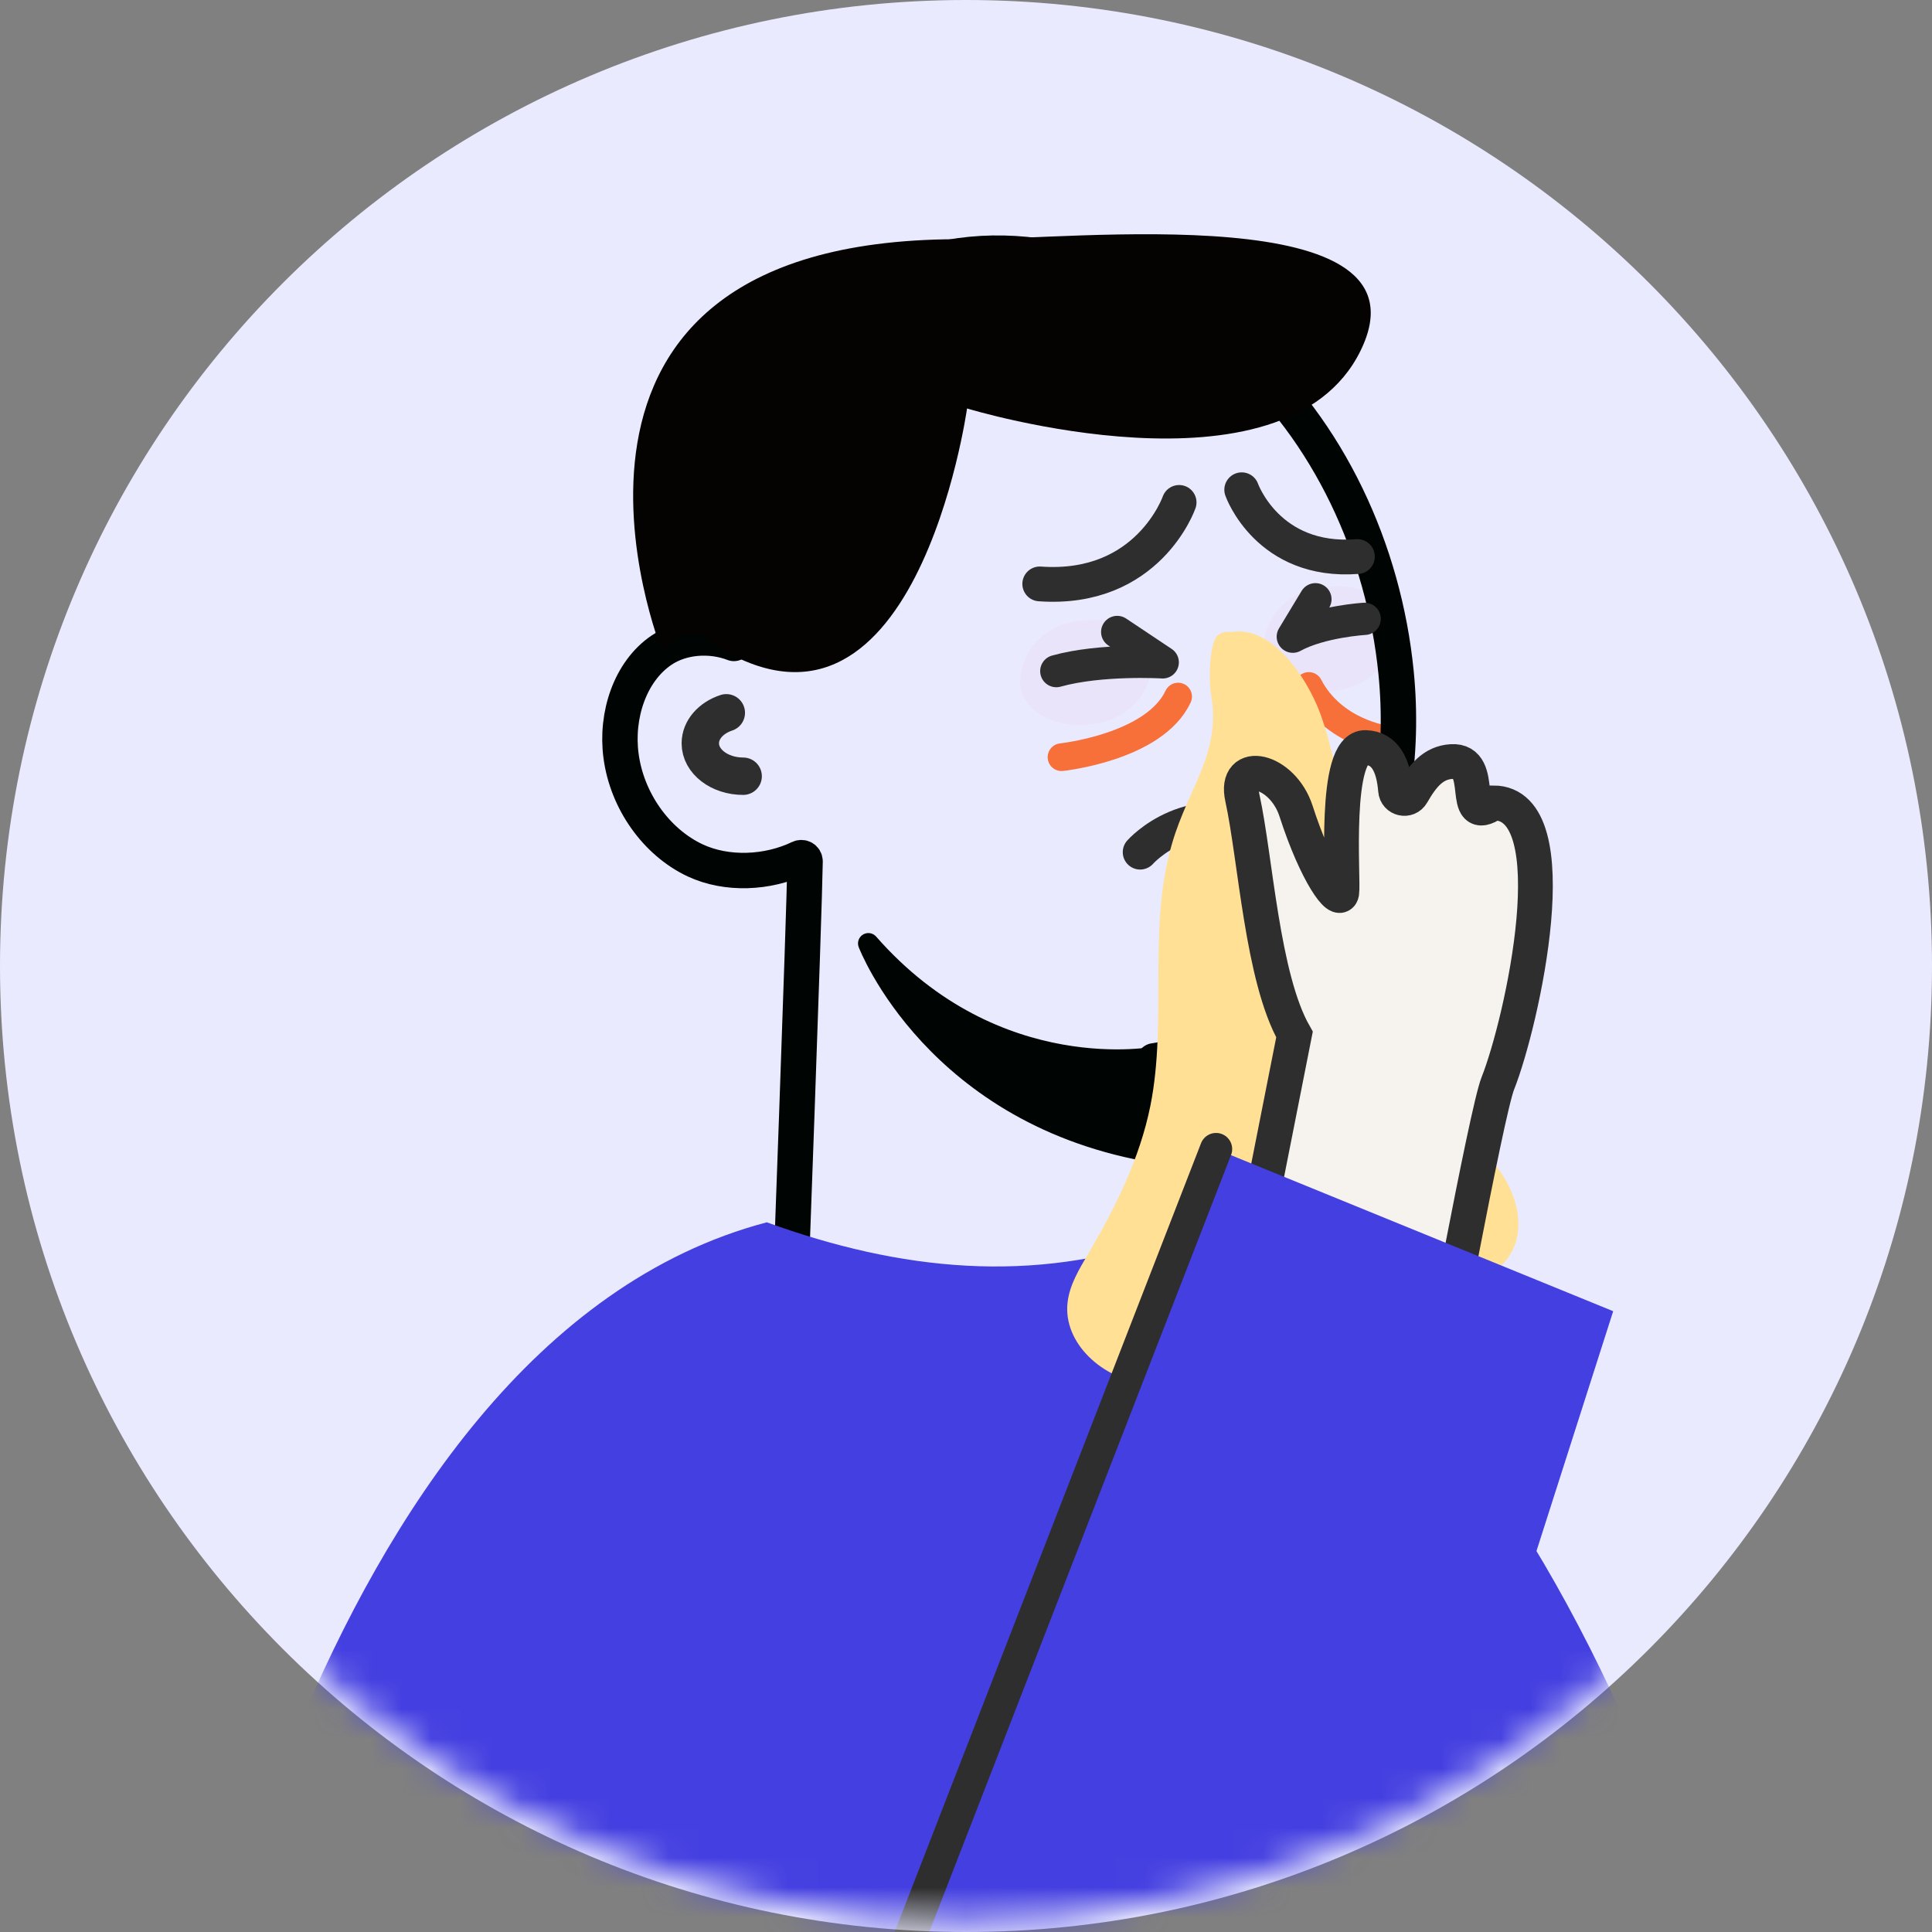 <svg width="65" height="65" viewBox="0 0 65 65" fill="none" xmlns="http://www.w3.org/2000/svg">
<rect x="0" y="0" width="65" height="65" fill="#808080" stroke="none"/>
<path d="M32.5 65C50.449 65 65 50.449 65 32.5C65 14.551 50.449 0 32.5 0C14.551 0 0 14.551 0 32.5C0 50.449 14.551 65 32.5 65Z" fill="#EAEAFF"/>
<mask id="mask0_2_3419" style="mask-type:alpha" maskUnits="userSpaceOnUse" x="0" y="-1" width="65" height="66">
<path d="M32.5 64.6C50.449 64.6 65 50.049 65 32.1C65 14.151 50.449 -0.4 32.5 -0.4C14.551 -0.4 0 14.151 0 32.1C0 50.049 14.551 64.6 32.5 64.6Z" fill="#F6F3EF"/>
</mask>
<g mask="url(#mask0_2_3419)">
<g opacity="0.4">
<g opacity="0.4">
<path opacity="0.4" d="M36.537 21.75C36.173 21.977 36.037 22.426 36.247 22.812C36.429 23.152 36.855 23.311 37.223 23.215C37.626 23.107 37.927 22.715 37.87 22.295C37.819 21.938 37.536 21.654 37.184 21.569C36.52 21.41 35.793 21.892 35.827 22.613C35.844 22.954 35.997 23.289 36.27 23.499C36.542 23.709 36.906 23.76 37.235 23.663C37.853 23.482 38.41 22.749 37.995 22.119C37.7 21.665 37.099 21.472 36.582 21.472C36.048 21.467 35.515 21.677 35.208 22.119C34.919 22.539 34.953 23.118 35.26 23.516C35.958 24.418 37.439 24.049 38.183 23.402C38.631 23.011 38.818 22.307 38.472 21.785C38.171 21.336 37.587 21.047 37.07 20.933C35.946 20.689 34.777 21.251 34.414 22.369C34.323 22.642 34.289 22.954 34.357 23.232C34.437 23.544 34.647 23.782 34.896 23.97C35.299 24.271 35.85 24.395 36.344 24.395C36.849 24.395 37.394 24.265 37.814 23.975C38.217 23.697 38.58 23.289 38.665 22.789C38.767 22.182 38.557 21.614 38.063 21.24C37.581 20.865 36.979 20.791 36.389 20.899C36.151 20.945 35.924 21.03 35.697 21.115C35.379 21.234 35.129 21.558 35.242 21.909C35.345 22.221 35.702 22.488 36.037 22.363C36.179 22.312 36.315 22.261 36.457 22.216C36.537 22.193 36.622 22.171 36.701 22.153C36.724 22.148 36.837 22.136 36.752 22.142C36.661 22.153 36.815 22.142 36.832 22.142C36.871 22.142 36.906 22.142 36.945 22.142C37.104 22.142 36.928 22.148 36.928 22.136C36.928 22.131 37.104 22.182 37.121 22.182C37.246 22.216 37.104 22.182 37.099 22.171C37.099 22.171 37.172 22.204 37.184 22.21C37.212 22.227 37.235 22.244 37.263 22.256C37.388 22.324 37.172 22.165 37.275 22.261C37.297 22.278 37.314 22.301 37.337 22.324C37.422 22.398 37.314 22.307 37.314 22.29C37.314 22.295 37.36 22.363 37.365 22.375C37.445 22.488 37.348 22.358 37.36 22.352C37.365 22.352 37.382 22.432 37.388 22.443C37.428 22.562 37.371 22.426 37.388 22.409C37.388 22.409 37.388 22.488 37.388 22.5C37.394 22.636 37.428 22.386 37.388 22.511C37.377 22.539 37.371 22.573 37.36 22.602C37.337 22.693 37.343 22.562 37.382 22.556C37.365 22.556 37.314 22.676 37.303 22.698C37.252 22.789 37.314 22.681 37.331 22.67C37.314 22.681 37.291 22.715 37.275 22.732C37.229 22.778 37.144 22.829 37.11 22.88C37.121 22.863 37.229 22.8 37.133 22.857C37.104 22.874 37.081 22.891 37.053 22.908C37.042 22.914 36.889 23.005 36.883 22.994C36.877 22.988 37.036 22.942 36.906 22.982C36.871 22.994 36.843 23.005 36.815 23.016C36.735 23.039 36.656 23.056 36.571 23.073C36.525 23.084 36.48 23.113 36.593 23.073C36.571 23.084 36.514 23.079 36.491 23.084C36.423 23.09 36.355 23.09 36.287 23.09C36.253 23.09 36.111 23.101 36.083 23.073C36.083 23.073 36.242 23.107 36.105 23.073C36.066 23.062 36.026 23.056 35.98 23.045C35.907 23.027 35.839 23.005 35.765 22.977C35.702 22.954 35.708 22.982 35.782 22.982C35.765 22.982 35.702 22.942 35.697 22.937C35.668 22.92 35.64 22.903 35.611 22.886C35.532 22.835 35.606 22.903 35.629 22.903C35.617 22.903 35.566 22.84 35.566 22.84C35.481 22.761 35.617 22.914 35.577 22.852C35.532 22.778 35.617 22.982 35.594 22.891C35.572 22.806 35.583 23.005 35.6 22.92C35.606 22.897 35.6 22.789 35.594 22.886C35.594 22.988 35.606 22.846 35.606 22.835C35.617 22.772 35.64 22.715 35.657 22.659C35.679 22.585 35.64 22.619 35.645 22.681C35.645 22.653 35.685 22.602 35.702 22.573C35.719 22.545 35.736 22.522 35.753 22.494C35.793 22.415 35.679 22.573 35.742 22.505C35.787 22.454 35.833 22.409 35.878 22.363C35.895 22.346 35.975 22.29 35.901 22.341C35.827 22.392 35.912 22.335 35.929 22.324C35.963 22.301 35.997 22.284 36.031 22.261C36.048 22.25 36.168 22.182 36.083 22.233C36.003 22.273 36.1 22.227 36.122 22.222C36.156 22.21 36.185 22.199 36.219 22.193C36.253 22.182 36.281 22.176 36.315 22.171C36.338 22.165 36.446 22.142 36.355 22.159C36.264 22.176 36.372 22.159 36.395 22.159C36.429 22.159 36.468 22.153 36.502 22.153C36.537 22.153 36.576 22.153 36.61 22.159C36.639 22.159 36.661 22.165 36.69 22.165C36.667 22.165 36.644 22.159 36.622 22.159C36.667 22.142 36.815 22.204 36.855 22.216C36.889 22.227 36.923 22.239 36.957 22.25C36.974 22.256 37.081 22.301 37.002 22.267C36.923 22.233 37.025 22.278 37.042 22.29C37.07 22.307 37.104 22.318 37.133 22.335C37.201 22.369 37.263 22.409 37.326 22.449C37.439 22.522 37.303 22.437 37.309 22.432C37.303 22.443 37.377 22.483 37.377 22.494C37.377 22.5 37.309 22.381 37.354 22.466C37.411 22.568 37.348 22.449 37.343 22.432C37.382 22.522 37.343 22.415 37.337 22.386C37.354 22.517 37.371 22.295 37.343 22.363C37.343 22.369 37.337 22.381 37.337 22.386C37.32 22.443 37.32 22.443 37.337 22.392C37.36 22.341 37.354 22.346 37.326 22.398C37.314 22.409 37.309 22.426 37.297 22.437C37.365 22.398 37.36 22.369 37.309 22.409C37.286 22.432 37.263 22.449 37.24 22.471C37.144 22.562 37.258 22.454 37.258 22.46C37.258 22.466 37.184 22.505 37.178 22.511C37.121 22.545 37.059 22.573 37.002 22.608C36.894 22.664 37.002 22.613 37.019 22.602C36.985 22.625 36.923 22.642 36.883 22.653C36.82 22.676 36.758 22.693 36.696 22.71C36.661 22.715 36.633 22.721 36.599 22.732C36.468 22.766 36.616 22.721 36.627 22.732C36.616 22.721 36.457 22.744 36.434 22.744C36.434 22.744 36.344 22.749 36.338 22.738C36.423 22.749 36.44 22.755 36.395 22.744C36.372 22.738 36.349 22.732 36.327 22.727C36.315 22.721 36.242 22.698 36.236 22.698C36.247 22.687 36.366 22.772 36.27 22.71C36.258 22.704 36.207 22.67 36.202 22.67C36.242 22.67 36.31 22.761 36.247 22.698C36.173 22.625 36.281 22.738 36.281 22.749C36.281 22.749 36.253 22.693 36.247 22.693C36.321 22.755 36.287 22.823 36.276 22.755C36.27 22.738 36.264 22.721 36.264 22.704C36.253 22.653 36.258 22.681 36.276 22.795C36.276 22.789 36.276 22.732 36.276 22.727C36.281 22.744 36.236 22.891 36.27 22.8C36.276 22.784 36.292 22.749 36.292 22.738C36.292 22.744 36.23 22.897 36.276 22.8C36.31 22.732 36.315 22.829 36.236 22.846C36.242 22.846 36.287 22.789 36.287 22.795C36.287 22.846 36.168 22.869 36.247 22.829C36.253 22.823 36.349 22.772 36.349 22.772C36.349 22.789 36.196 22.823 36.31 22.795C36.344 22.789 36.378 22.778 36.412 22.766C36.417 22.766 36.423 22.761 36.434 22.761C36.491 22.749 36.491 22.749 36.434 22.761C36.378 22.766 36.378 22.766 36.434 22.761C36.452 22.761 36.463 22.761 36.48 22.761C36.542 22.755 36.639 22.784 36.696 22.766C36.678 22.772 36.542 22.738 36.65 22.761C36.69 22.772 36.735 22.778 36.775 22.789C36.803 22.795 36.826 22.806 36.855 22.817C36.968 22.852 36.769 22.766 36.832 22.806C36.855 22.817 36.877 22.835 36.9 22.846C36.974 22.886 36.94 22.874 36.894 22.835C37.002 22.931 36.826 22.698 36.826 22.687C36.849 22.466 36.849 22.398 36.82 22.488C36.809 22.534 36.815 22.517 36.843 22.437C36.849 22.426 36.928 22.335 36.86 22.409C36.786 22.488 36.945 22.363 36.883 22.392C36.837 22.415 36.826 22.46 36.866 22.409C36.917 22.386 36.917 22.386 36.866 22.409C36.809 22.42 36.809 22.426 36.871 22.415C36.889 22.415 36.9 22.409 36.917 22.409C36.86 22.409 36.86 22.409 36.923 22.42C36.979 22.432 36.985 22.432 36.928 22.42C36.957 22.432 36.979 22.443 37.008 22.454C37.019 22.466 37.11 22.534 37.11 22.568C37.11 22.568 37.019 22.381 37.099 22.556C37.076 22.511 37.099 22.454 37.099 22.585C37.093 22.613 37.087 22.636 37.081 22.664C37.042 22.744 37.03 22.766 37.053 22.727C37.099 22.659 36.962 22.829 37.019 22.766C37.07 22.715 36.9 22.84 37.002 22.784C36.945 22.817 36.9 22.823 36.837 22.829C36.968 22.829 36.713 22.778 36.832 22.823C36.684 22.766 36.747 22.784 36.781 22.806C36.616 22.715 36.565 22.585 36.622 22.403C36.565 22.227 36.61 22.091 36.769 22.006C37.229 21.739 37.734 22.522 37.161 22.88C37.45 22.698 37.587 22.295 37.394 21.994C37.24 21.694 36.849 21.558 36.537 21.75Z" fill="#DD8DA6"/>
</g>
</g>
<g opacity="0.4">
<g opacity="0.4">
<path opacity="0.4" d="M44.722 20.621C44.358 20.848 44.222 21.297 44.432 21.683C44.614 22.023 45.04 22.182 45.408 22.085C45.812 21.978 46.112 21.586 46.056 21.166C46.005 20.808 45.721 20.525 45.369 20.439C44.705 20.28 43.978 20.763 44.012 21.484C44.029 21.824 44.182 22.159 44.455 22.369C44.727 22.579 45.091 22.63 45.42 22.534C46.039 22.352 46.595 21.62 46.181 20.99C45.885 20.536 45.284 20.343 44.767 20.343C44.234 20.337 43.7 20.547 43.394 20.99C43.104 21.41 43.138 21.989 43.445 22.386C44.143 23.289 45.624 22.92 46.368 22.273C46.816 21.881 47.004 21.177 46.657 20.655C46.356 20.207 45.772 19.917 45.255 19.804C44.131 19.56 42.962 20.122 42.599 21.24C42.508 21.512 42.474 21.824 42.542 22.102C42.622 22.415 42.832 22.653 43.081 22.84C43.484 23.141 44.035 23.266 44.529 23.266C45.034 23.266 45.579 23.136 45.999 22.846C46.402 22.568 46.765 22.159 46.85 21.66C46.952 21.052 46.742 20.485 46.249 20.11C45.766 19.736 45.164 19.662 44.574 19.77C44.336 19.815 44.109 19.9 43.882 19.985C43.564 20.105 43.314 20.428 43.428 20.78C43.53 21.092 43.887 21.359 44.222 21.234C44.364 21.183 44.5 21.132 44.642 21.087C44.722 21.064 44.807 21.041 44.886 21.024C44.909 21.018 45.023 21.007 44.937 21.013C44.847 21.024 45 21.013 45.017 21.013C45.057 21.013 45.091 21.013 45.13 21.013C45.289 21.013 45.113 21.018 45.113 21.007C45.113 21.001 45.289 21.052 45.306 21.052C45.431 21.087 45.289 21.052 45.284 21.041C45.284 21.041 45.357 21.075 45.369 21.081C45.397 21.098 45.42 21.115 45.448 21.126C45.573 21.194 45.357 21.035 45.46 21.132C45.482 21.149 45.499 21.172 45.522 21.194C45.607 21.268 45.499 21.177 45.499 21.16C45.499 21.166 45.545 21.234 45.55 21.245C45.63 21.359 45.533 21.228 45.545 21.223C45.55 21.223 45.567 21.302 45.573 21.314C45.613 21.433 45.556 21.297 45.573 21.279C45.573 21.279 45.573 21.359 45.573 21.37C45.579 21.506 45.613 21.257 45.573 21.382C45.562 21.41 45.556 21.444 45.545 21.472C45.522 21.563 45.528 21.433 45.567 21.427C45.55 21.427 45.499 21.546 45.488 21.569C45.437 21.66 45.499 21.552 45.516 21.541C45.499 21.552 45.477 21.586 45.46 21.603C45.414 21.648 45.329 21.7 45.295 21.751C45.306 21.733 45.414 21.671 45.318 21.728C45.289 21.745 45.267 21.762 45.238 21.779C45.227 21.785 45.074 21.87 45.068 21.864C45.062 21.858 45.221 21.813 45.091 21.853C45.057 21.864 45.028 21.875 45 21.887C44.92 21.91 44.841 21.927 44.756 21.944C44.71 21.955 44.665 21.983 44.779 21.944C44.756 21.955 44.699 21.949 44.676 21.955C44.608 21.961 44.54 21.961 44.472 21.961C44.438 21.961 44.296 21.972 44.268 21.944C44.268 21.944 44.427 21.978 44.29 21.944C44.251 21.932 44.211 21.927 44.166 21.915C44.092 21.898 44.024 21.875 43.95 21.847C43.887 21.824 43.893 21.853 43.967 21.853C43.95 21.853 43.887 21.813 43.882 21.807C43.853 21.79 43.825 21.773 43.797 21.756C43.717 21.705 43.791 21.773 43.814 21.773C43.802 21.773 43.751 21.711 43.751 21.711C43.666 21.631 43.802 21.785 43.763 21.722C43.717 21.648 43.802 21.853 43.779 21.762C43.757 21.677 43.768 21.875 43.785 21.79C43.791 21.768 43.785 21.66 43.779 21.756C43.779 21.858 43.791 21.716 43.791 21.705C43.802 21.643 43.825 21.586 43.842 21.529C43.865 21.455 43.825 21.489 43.831 21.552C43.831 21.523 43.87 21.472 43.887 21.444C43.904 21.416 43.921 21.393 43.938 21.365C43.978 21.285 43.865 21.444 43.927 21.376C43.972 21.325 44.018 21.279 44.063 21.234C44.08 21.217 44.16 21.16 44.086 21.211C44.012 21.262 44.097 21.206 44.114 21.194C44.148 21.172 44.182 21.155 44.217 21.132C44.234 21.12 44.353 21.052 44.268 21.104C44.188 21.143 44.285 21.098 44.307 21.092C44.341 21.081 44.37 21.07 44.404 21.064C44.438 21.052 44.466 21.047 44.5 21.041C44.523 21.035 44.631 21.013 44.54 21.03C44.449 21.047 44.557 21.03 44.58 21.03C44.614 21.03 44.654 21.024 44.688 21.024C44.722 21.024 44.761 21.024 44.795 21.03C44.824 21.03 44.847 21.035 44.875 21.035C44.852 21.035 44.83 21.03 44.807 21.03C44.852 21.013 45 21.075 45.04 21.087C45.074 21.098 45.108 21.109 45.142 21.12C45.159 21.126 45.267 21.172 45.187 21.138C45.108 21.104 45.21 21.149 45.227 21.16C45.255 21.177 45.289 21.189 45.318 21.206C45.386 21.24 45.448 21.279 45.511 21.319C45.624 21.393 45.488 21.308 45.494 21.302C45.488 21.314 45.562 21.353 45.562 21.365C45.562 21.37 45.494 21.251 45.539 21.336C45.596 21.438 45.533 21.319 45.528 21.302C45.567 21.393 45.528 21.285 45.522 21.257C45.539 21.387 45.556 21.166 45.528 21.234C45.528 21.24 45.522 21.251 45.522 21.257C45.505 21.314 45.505 21.314 45.522 21.262C45.545 21.211 45.539 21.217 45.511 21.268C45.499 21.279 45.494 21.297 45.482 21.308C45.55 21.268 45.545 21.24 45.494 21.279C45.471 21.302 45.448 21.319 45.425 21.342C45.329 21.433 45.443 21.325 45.443 21.331C45.443 21.336 45.369 21.376 45.363 21.382C45.306 21.416 45.244 21.444 45.187 21.478C45.079 21.535 45.187 21.484 45.204 21.472C45.17 21.495 45.108 21.512 45.068 21.523C45.005 21.546 44.943 21.563 44.881 21.58C44.847 21.586 44.818 21.592 44.784 21.603C44.654 21.637 44.801 21.592 44.812 21.603C44.801 21.592 44.642 21.614 44.62 21.614C44.62 21.614 44.529 21.62 44.523 21.609C44.608 21.62 44.625 21.626 44.58 21.614C44.557 21.609 44.534 21.603 44.512 21.597C44.5 21.592 44.427 21.569 44.421 21.569C44.432 21.558 44.551 21.643 44.455 21.58C44.444 21.575 44.392 21.541 44.387 21.541C44.427 21.541 44.495 21.631 44.432 21.569C44.358 21.495 44.466 21.609 44.466 21.62C44.466 21.62 44.438 21.563 44.432 21.563C44.506 21.626 44.472 21.694 44.461 21.626C44.455 21.609 44.449 21.592 44.449 21.575C44.438 21.523 44.444 21.552 44.461 21.665C44.461 21.66 44.461 21.603 44.461 21.597C44.466 21.614 44.421 21.762 44.455 21.671C44.461 21.654 44.478 21.62 44.478 21.609C44.478 21.614 44.415 21.768 44.461 21.671C44.495 21.603 44.5 21.7 44.421 21.716C44.427 21.716 44.472 21.66 44.472 21.665C44.472 21.716 44.353 21.739 44.432 21.7C44.438 21.694 44.534 21.643 44.534 21.643C44.534 21.66 44.381 21.694 44.495 21.665C44.529 21.66 44.563 21.648 44.597 21.637C44.602 21.637 44.608 21.631 44.62 21.631C44.676 21.62 44.676 21.62 44.62 21.631C44.563 21.637 44.563 21.637 44.62 21.631C44.637 21.631 44.648 21.631 44.665 21.631C44.727 21.626 44.824 21.654 44.881 21.637C44.864 21.643 44.727 21.609 44.835 21.631C44.875 21.643 44.92 21.648 44.96 21.66C44.989 21.665 45.011 21.677 45.04 21.688C45.153 21.722 44.954 21.637 45.017 21.677C45.04 21.688 45.062 21.705 45.085 21.716C45.159 21.756 45.125 21.745 45.079 21.705C45.187 21.802 45.011 21.569 45.011 21.558C45.034 21.336 45.034 21.268 45.005 21.359C44.994 21.404 45 21.387 45.028 21.308C45.034 21.297 45.113 21.206 45.045 21.279C44.971 21.359 45.13 21.234 45.068 21.262C45.023 21.285 45.011 21.331 45.051 21.279C45.102 21.257 45.102 21.257 45.051 21.279C44.994 21.291 44.994 21.297 45.057 21.285C45.074 21.285 45.085 21.279 45.102 21.279C45.045 21.279 45.045 21.279 45.108 21.291C45.164 21.302 45.17 21.302 45.113 21.291C45.142 21.302 45.164 21.314 45.193 21.325C45.204 21.336 45.295 21.404 45.295 21.438C45.295 21.438 45.204 21.251 45.284 21.427C45.261 21.382 45.284 21.325 45.284 21.455C45.278 21.484 45.272 21.506 45.267 21.535C45.227 21.614 45.215 21.637 45.238 21.597C45.284 21.529 45.147 21.7 45.204 21.637C45.255 21.586 45.085 21.711 45.187 21.654C45.13 21.688 45.085 21.694 45.023 21.7C45.153 21.7 44.898 21.648 45.017 21.694C44.869 21.637 44.932 21.654 44.966 21.677C44.801 21.586 44.75 21.455 44.807 21.274C44.75 21.098 44.795 20.962 44.954 20.877C45.414 20.61 45.919 21.393 45.346 21.751C45.636 21.569 45.772 21.166 45.579 20.865C45.42 20.564 45.028 20.428 44.722 20.621Z" fill="#DD8DA6"/>
</g>
</g>
<path d="M35.714 25.474C35.714 25.474 38.836 25.145 39.636 23.436" stroke="#F76F39" stroke-width="0.933" stroke-miterlimit="10" stroke-linecap="round" stroke-linejoin="round"/>
<path d="M46.634 24.878C46.634 24.878 44.852 24.651 44.034 23.079" stroke="#F76F39" stroke-width="0.933" stroke-miterlimit="10" stroke-linecap="round" stroke-linejoin="round"/>
<path d="M38.359 28.67C38.359 28.67 40.095 26.694 42.809 28.034" stroke="#2E2E2E" stroke-width="1.17" stroke-miterlimit="10" stroke-linecap="round"/>
<path d="M22.262 21.87C22.937 21.416 23.896 21.342 24.691 21.648C24.061 17.323 24.912 12.958 28.267 10.313C28.976 9.757 29.731 9.337 30.52 9.048C34.232 7.668 38.586 9.11 41.645 11.8C44.705 14.491 46.561 18.515 46.969 22.625C47.52 28.136 45.244 34.033 39.687 35.515C39.403 35.588 39.119 35.645 38.83 35.691L39.029 44.71C39.136 48.524 35.833 51.544 32.047 51.09C28.766 50.698 26.36 47.82 26.553 44.522C26.553 44.522 27.058 30.843 27.086 28.982C27.086 28.879 26.984 28.828 26.899 28.868C25.821 29.385 24.447 29.441 23.391 28.948C22.08 28.334 21.093 26.944 20.894 25.428C20.712 24.066 21.2 22.585 22.262 21.87Z" stroke="#000402" stroke-width="1.191" stroke-miterlimit="10" stroke-linecap="round" stroke-linejoin="round"/>
<path d="M25.003 26.115C24.209 26.115 23.561 25.622 23.561 25.009C23.561 24.549 23.919 24.151 24.436 23.981" stroke="#2E2E2E" stroke-width="1.258" stroke-miterlimit="10" stroke-linecap="round"/>
<path d="M38.943 38.79L38.932 35.549C38.932 35.549 33.517 36.644 29.215 31.74C29.215 31.74 31.445 37.587 38.943 38.79Z" fill="#000402" stroke="#000402" stroke-width="0.696" stroke-miterlimit="10" stroke-linecap="round" stroke-linejoin="round"/>
<path d="M32.518 8.049C35.963 8.083 48.331 6.607 45.771 11.806C43.212 17.006 32.535 13.742 32.535 13.742C32.535 13.742 30.781 26.235 23.845 21.569C23.845 21.569 23.351 20.78 22.262 21.875C22.262 21.87 16.659 7.896 32.518 8.049Z" fill="#040302"/>
<path d="M35.538 22.579C37.042 22.159 39.119 22.284 39.119 22.284L37.587 21.262" stroke="#2E2E2E" stroke-width="1.085" stroke-miterlimit="10" stroke-linecap="round" stroke-linejoin="round"/>
<path d="M45.913 20.82C45.913 20.82 44.438 20.905 43.495 21.421L44.256 20.161" stroke="#2E2E2E" stroke-width="1.085" stroke-miterlimit="10" stroke-linecap="round" stroke-linejoin="round"/>
<path d="M59.734 72.931C59.734 72.931 53.406 44.102 39.255 41.628C34.726 43.217 30.287 42.752 25.798 41.123C10.223 45.232 5.858 72.284 5.858 72.284L59.734 72.931Z" fill="#443FE0"/>
<path d="M41.951 24.833C42.036 24.583 42.161 24.379 42.303 24.186C42.445 23.993 42.604 23.822 42.774 23.658L42.894 24.237C42.536 24.061 42.371 23.834 42.195 23.618C42.036 23.391 41.889 23.164 41.77 22.926C41.526 22.454 41.338 21.961 41.225 21.439C41.571 21.841 41.889 22.25 42.207 22.642C42.371 22.835 42.525 23.033 42.695 23.204C42.854 23.374 43.041 23.544 43.16 23.578L43.677 23.737L43.279 24.163C43.121 24.333 42.95 24.503 42.757 24.645C42.57 24.787 42.366 24.918 42.116 25.009C42.048 25.031 41.968 24.997 41.946 24.929C41.94 24.89 41.94 24.861 41.951 24.833Z" fill="#2E2E2E"/>
<path d="M39.67 16.903C39.67 16.903 38.631 19.906 34.981 19.645" stroke="#2E2E2E" stroke-width="1.17" stroke-miterlimit="10" stroke-linecap="round"/>
<path d="M41.776 16.477C41.776 16.477 42.65 18.958 45.669 18.725" stroke="#2E2E2E" stroke-width="1.17" stroke-miterlimit="10" stroke-linecap="round"/>
<path d="M40.907 21.45C42.531 20.553 43.972 22.772 44.415 23.998C45.965 28.284 44.869 33.67 47.991 36.99C48.718 37.762 49.626 38.353 50.295 39.176C50.965 39.999 51.362 41.185 50.857 42.122C50.051 43.603 47.906 43.297 46.248 43.609C44.875 43.864 43.672 44.664 42.462 45.363C41.248 46.061 39.903 46.691 38.512 46.543C37.121 46.401 35.754 45.198 35.918 43.813C35.986 43.228 36.304 42.706 36.605 42.195C37.524 40.629 38.347 38.977 38.705 37.195C39.284 34.289 38.597 31.207 39.437 28.363C39.999 26.456 41.095 25.315 40.743 23.363C40.669 22.954 40.68 21.802 40.907 21.45C41.129 21.098 41.872 21.262 41.73 21.654L40.907 21.45Z" fill="#FFE094"/>
<path d="M50.244 27.012C49.052 27.829 50.046 25.542 48.831 25.621C48.241 25.661 47.889 26.064 47.548 26.643C47.389 26.921 46.975 26.825 46.941 26.507C46.861 25.712 46.578 25.173 45.942 25.145C44.829 25.099 45.204 29.6 45.136 30.032C45.068 30.452 44.29 29.424 43.598 27.279C43.144 25.877 41.498 25.502 41.793 26.836C42.241 28.891 42.457 32.887 43.547 34.8L41.753 43.87L48.235 47.048C48.235 47.048 50.006 37.399 50.386 36.446C51.203 34.413 52.395 24.736 50.244 27.012Z" fill="#F6F3EF"/>
<path d="M50.244 27.012C49.052 27.829 50.045 25.542 48.831 25.622C48.218 25.661 47.86 26.098 47.508 26.711C47.361 26.967 46.975 26.882 46.952 26.587C46.884 25.752 46.606 25.173 45.947 25.151C44.835 25.105 45.21 29.606 45.142 30.038C45.073 30.457 44.296 29.43 43.603 27.285C43.149 25.883 41.503 25.508 41.798 26.842C42.247 28.897 42.462 32.892 43.552 34.805L41.759 43.876L48.24 47.054C48.24 47.054 50.011 37.405 50.392 36.451C51.203 34.414 52.855 27.012 50.244 27.012Z" stroke="#2E2E2E" stroke-width="1.17" stroke-miterlimit="10" stroke-linecap="round"/>
<path d="M40.913 38.659L54.274 44.114L45.056 72.931L27.909 72.136L40.913 38.659Z" fill="#443FE0"/>
<path d="M40.913 38.659L27.909 72.136" stroke="#2E2E2E" stroke-width="1.085" stroke-miterlimit="10" stroke-linecap="round" stroke-linejoin="round"/>
</g>
</svg>

